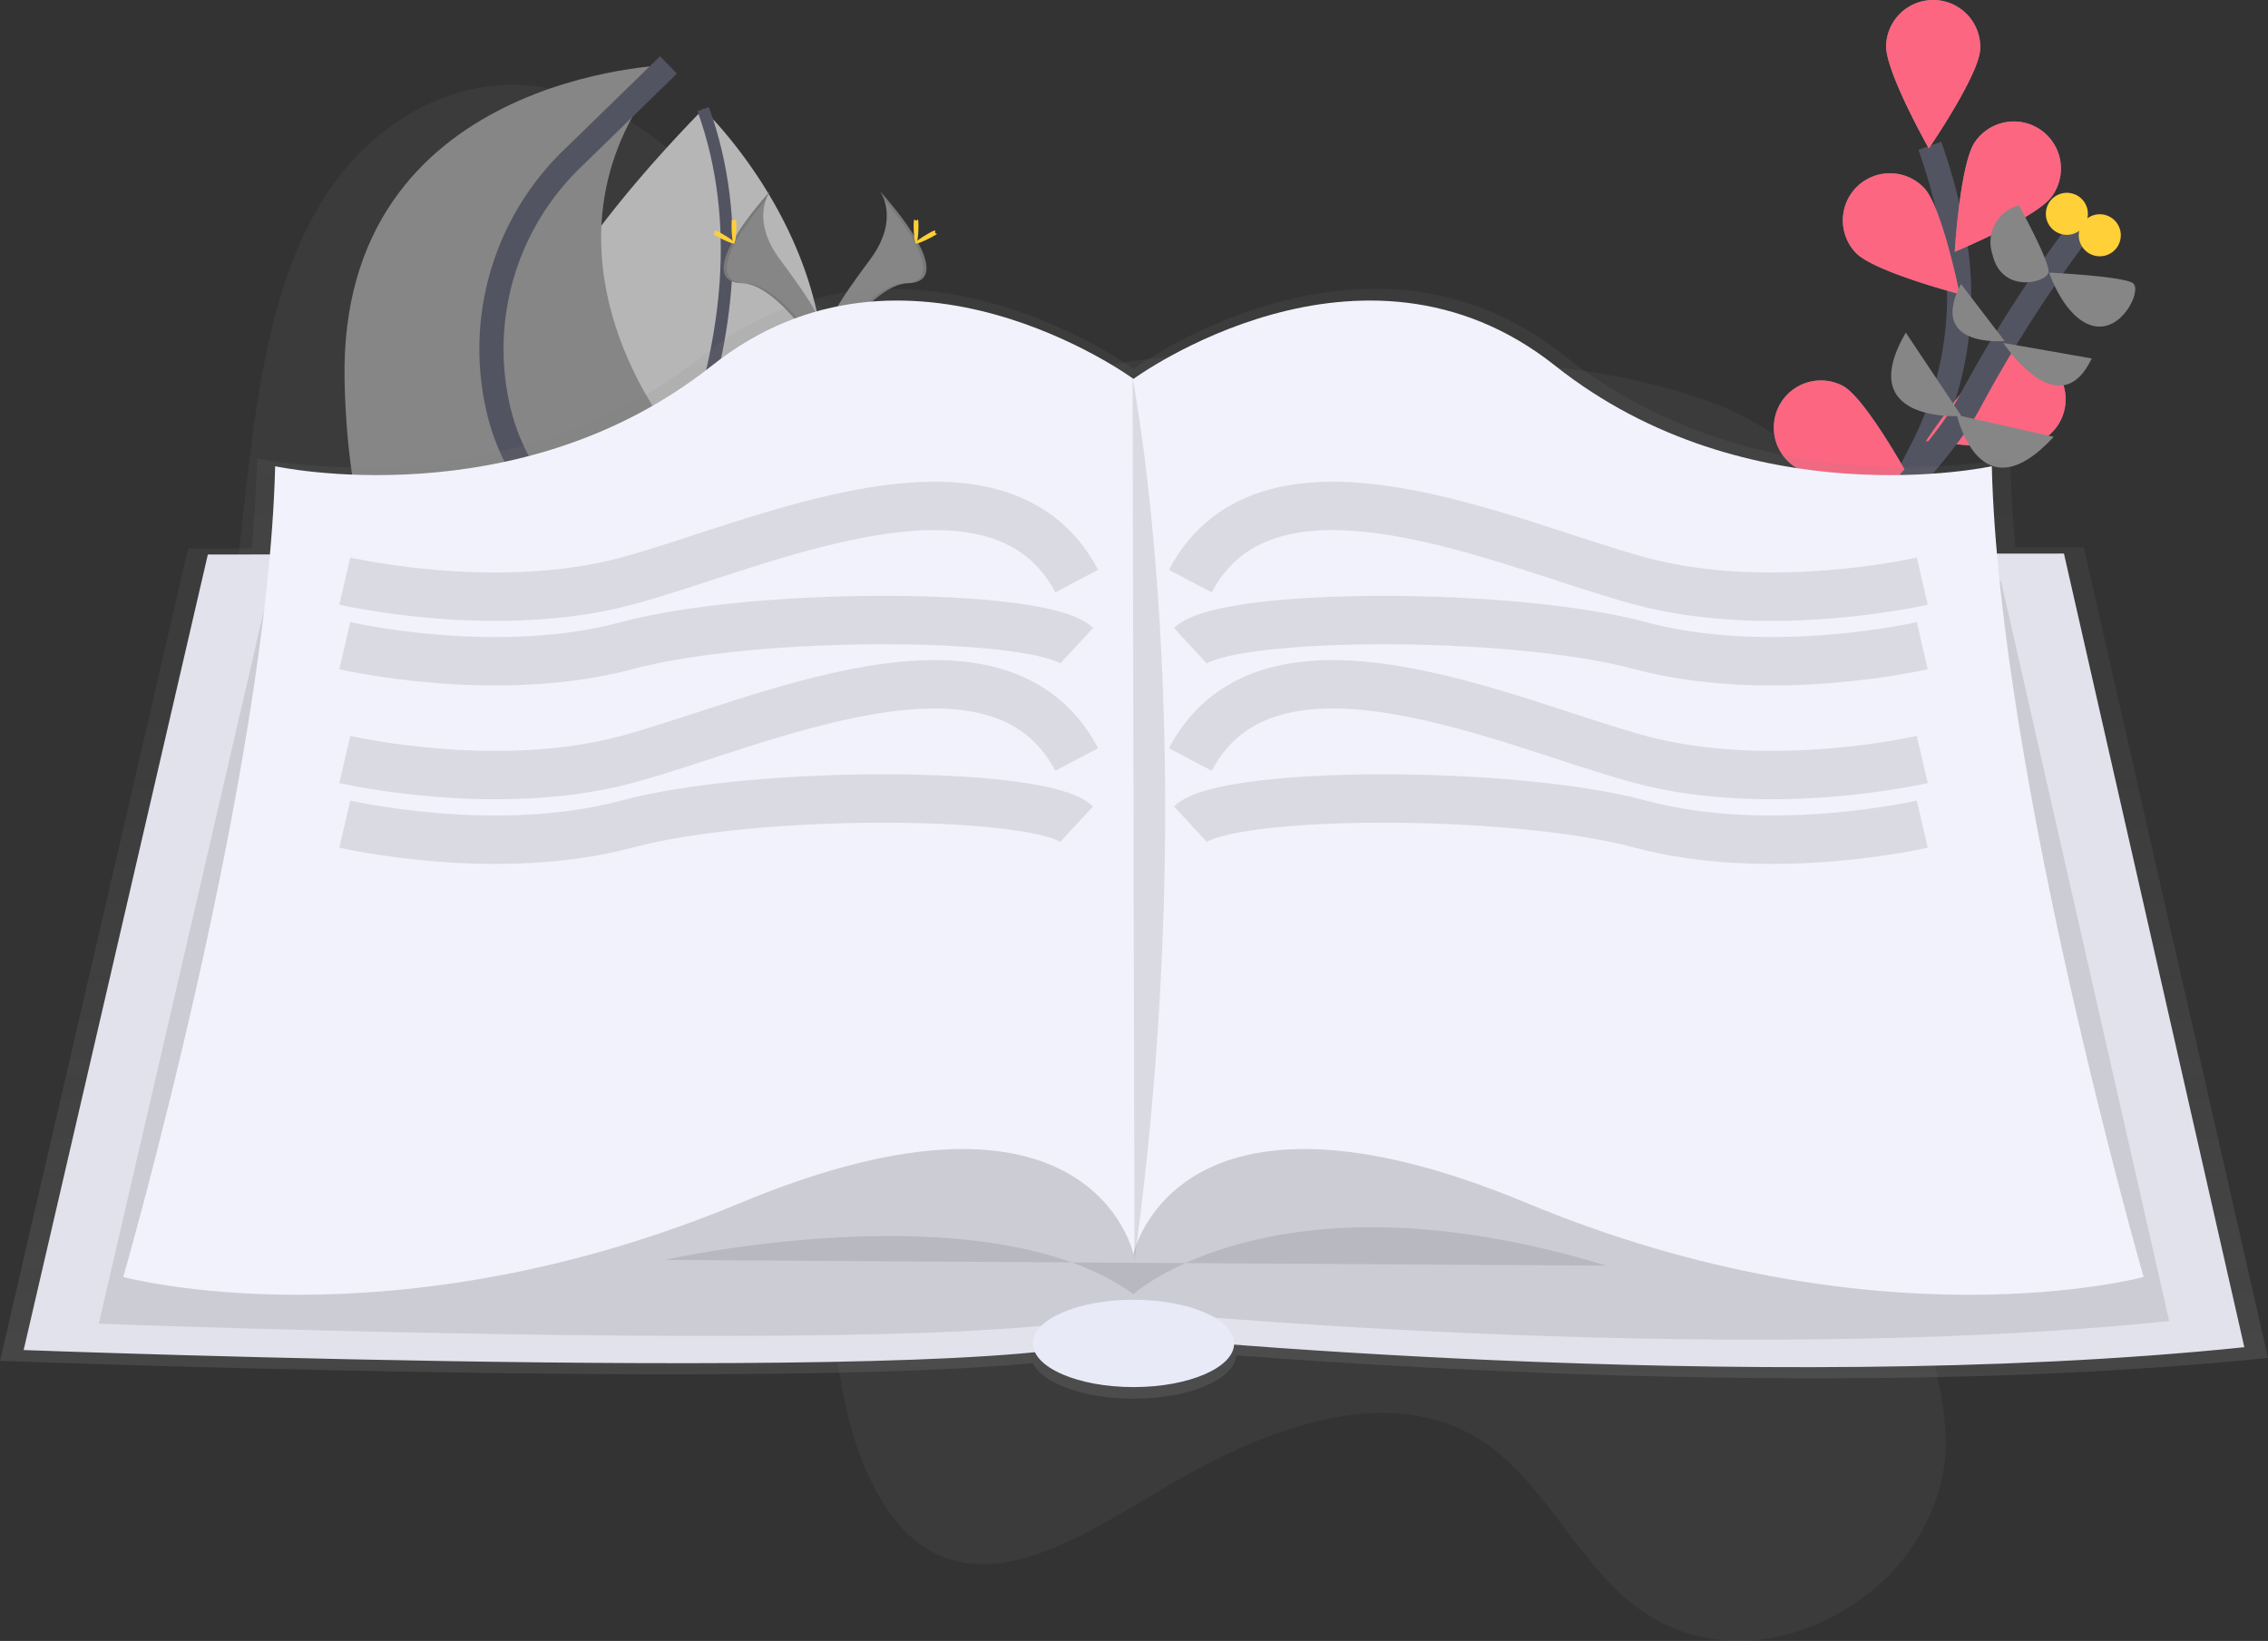 <svg xmlns="http://www.w3.org/2000/svg" xmlns:xlink="http://www.w3.org/1999/xlink" width="187.45" height="135.633" viewBox="0 0 187.45 135.633">
  <rect x="0" y="0" width="187.45" height="135.633" fill="#333333" stroke="none"/>
  <defs>
    <linearGradient id="linear-gradient" x1="0.5" y1="1" x2="0.5" gradientUnits="objectBoundingBox">
      <stop offset="0" stop-color="gray" stop-opacity="0.251"/>
      <stop offset="0.54" stop-color="gray" stop-opacity="0.122"/>
      <stop offset="1" stop-color="gray" stop-opacity="0.102"/>
    </linearGradient>
  </defs>
  <g id="undraw_book_lover_mkck_1_" data-name="undraw_book_lover_mkck (1)" transform="translate(0 0)">
    <path id="Path_1095" data-name="Path 1095" d="M311.816,170.916c-5.927,9.693-4.879,22.859-2.339,33.24.85,3.476,1.832,7.142,1.076,11.037a16.993,16.993,0,0,1-7.583,10.665c-6.1,3.919-13.046,3.839-18.076-.207-4.354-3.5-7.2-9.615-11.645-12.923-7.441-5.536-17.688-2.117-26.6,3.129-6.307,3.709-13.249,8.4-19.049,5.788-4.081-1.841-6.6-7.072-7.774-12.773-.563-2.751-.9-5.758-2.206-7.853a8.623,8.623,0,0,0-2.967-2.755c-10.169-6.2-23.985-.921-33.786-7.948-6.62-4.747-10.355-14.589-11.549-25.127s-.137-21.827,1.18-32.942c.942-7.9,2.207-16.355,6.316-22.795,4.345-6.811,11.165-9.874,17.078-9.264s11.033,4.4,15.441,9.038c5.51,5.791,10.467,13.2,17.62,15.041,4.867,1.257,10.206-.245,15.391-1.1,8.668-1.436,17.207-1.071,25.682-.582,8.115.468,16.28,1.062,23.832,3.933,5.345,2.032,9.434,6.292,14.417,9.052,3.248,1.8,6.921,2.013,9.945,4.418a15.217,15.217,0,0,1,5.409,15.4C320.174,162,314.96,165.773,311.816,170.916Z" transform="translate(-150.014 -93.11)" fill="#868686" opacity="0.1"/>
    <path id="Path_1096" data-name="Path 1096" d="M309.641,150.9s-25.574-5.718,6.966-39.174c0,0,14.026,13.294,8.882,29.82a13.586,13.586,0,0,1-15.469,9.432Z" transform="translate(-258.49 -102.708)" fill="#868686"/>
    <path id="Path_1097" data-name="Path 1097" d="M310.024,150.9c-.561-.125-25.028-6.283,6.966-39.174,0,0,14.026,13.294,8.882,29.82a13.586,13.586,0,0,1-15.469,9.432Z" transform="translate(-258.872 -102.708)" fill="#fff" opacity="0.4"/>
    <path id="Path_1098" data-name="Path 1098" d="M357,151.1s13.508-20.349,6.631-39.364" transform="translate(-305.51 -102.716)" fill="none" stroke="#535461" stroke-miterlimit="10" stroke-width="1"/>
    <path id="Path_1099" data-name="Path 1099" d="M953.578,185.048s-4.408-17.747,2.272-30.383a27.7,27.7,0,0,0,2.982-17.269,46.6,46.6,0,0,0-2.11-8.256" transform="translate(-797.22 -117.092)" fill="none" stroke="#535461" stroke-miterlimit="10" stroke-width="2"/>
    <path id="Path_1100" data-name="Path 1100" d="M965.42,63.88c-.092,2.148-4.248,8.209-4.248,8.209s-3.622-6.394-3.53-8.543a3.893,3.893,0,1,1,7.779.334Z" transform="translate(-801.755 -59.82)" fill="#868686"/>
    <path id="Path_1101" data-name="Path 1101" d="M998.3,123.99c-1.244,1.754-8.028,4.583-8.028,4.583s.435-7.336,1.679-9.09a3.893,3.893,0,1,1,6.348,4.507Z" transform="translate(-828.713 -107.759)" fill="#868686"/>
    <path id="Path_1102" data-name="Path 1102" d="M985.893,234.737c-1.959.885-9.243-.1-9.243-.1s4.079-6.113,6.038-7a3.893,3.893,0,1,1,3.205,7.1Z" transform="translate(-817.461 -198.188)" fill="#868686"/>
    <path id="Path_1103" data-name="Path 1103" d="M961.517,323.588c-1.781,1.2-9.127,1.467-9.127,1.467s2.988-6.714,4.769-7.919a3.893,3.893,0,1,1,4.358,6.452Z" transform="translate(-797.417 -271.862)" fill="#868686"/>
    <path id="Path_1104" data-name="Path 1104" d="M938.134,148.787c1.476,1.564,8.588,3.42,8.588,3.42s-1.453-7.2-2.929-8.767a3.893,3.893,0,1,0-5.66,5.347Z" transform="translate(-784.76 -127.899)" fill="#868686"/>
    <path id="Path_1105" data-name="Path 1105" d="M906.238,248.009c1.877,1.043,9.212.7,9.212.7s-3.534-6.441-5.412-7.489a3.893,3.893,0,0,0-3.8,6.794Z" transform="translate(-757.706 -209.314)" fill="#868686"/>
    <path id="Path_1106" data-name="Path 1106" d="M895.041,352.881c1.672,1.35,8.967,2.242,8.967,2.242s-2.4-6.952-4.074-8.3a3.893,3.893,0,1,0-4.893,6.056Z" transform="translate(-748.841 -296.227)" fill="#868686"/>
    <path id="Path_1107" data-name="Path 1107" d="M965.42,63.88c-.092,2.148-4.248,8.209-4.248,8.209s-3.622-6.394-3.53-8.543a3.893,3.893,0,1,1,7.779.334Z" transform="translate(-801.755 -59.82)" fill="#fc6681"/>
    <path id="Path_1108" data-name="Path 1108" d="M998.3,123.99c-1.244,1.754-8.028,4.583-8.028,4.583s.435-7.336,1.679-9.09a3.893,3.893,0,1,1,6.348,4.507Z" transform="translate(-828.713 -107.759)" fill="#fc6681"/>
    <path id="Path_1109" data-name="Path 1109" d="M985.893,234.737c-1.959.885-9.243-.1-9.243-.1s4.079-6.113,6.038-7a3.893,3.893,0,1,1,3.205,7.1Z" transform="translate(-817.461 -198.188)" fill="#fc6681"/>
    <path id="Path_1110" data-name="Path 1110" d="M961.517,323.588c-1.781,1.2-9.127,1.467-9.127,1.467s2.988-6.714,4.769-7.919a3.893,3.893,0,1,1,4.358,6.452Z" transform="translate(-797.417 -271.862)" fill="#fc6681"/>
    <path id="Path_1111" data-name="Path 1111" d="M938.134,148.787c1.476,1.564,8.588,3.42,8.588,3.42s-1.453-7.2-2.929-8.767a3.893,3.893,0,1,0-5.66,5.347Z" transform="translate(-784.76 -127.899)" fill="#fc6681"/>
    <path id="Path_1112" data-name="Path 1112" d="M906.238,248.009c1.877,1.043,9.212.7,9.212.7s-3.534-6.441-5.412-7.489a3.893,3.893,0,0,0-3.8,6.794Z" transform="translate(-757.706 -209.314)" fill="#fc6681"/>
    <path id="Path_1113" data-name="Path 1113" d="M895.041,352.881c1.672,1.35,8.967,2.242,8.967,2.242s-2.4-6.952-4.074-8.3a3.893,3.893,0,1,0-4.893,6.056Z" transform="translate(-748.841 -296.227)" fill="#fc6681"/>
    <path id="Path_1114" data-name="Path 1114" d="M867.52,204.956s18.486-15.491,22.595-23.3a111.126,111.126,0,0,1,9.346-14.542" transform="translate(-727.298 -148.463)" fill="none" stroke="#535461" stroke-miterlimit="10" stroke-width="2"/>
    <path id="Path_1115" data-name="Path 1115" d="M999.335,258.994l-8-1.8S993.224,265.627,999.335,258.994Z" transform="translate(-829.597 -222.886)" fill="#868686"/>
    <path id="Path_1116" data-name="Path 1116" d="M961.26,218l4.6,6.893S956.869,225.547,961.26,218Z" transform="translate(-803.747 -190.508)" fill="#868686"/>
    <path id="Path_1117" data-name="Path 1117" d="M1020.69,224.193l-7.31-1.283S1017.974,229.9,1020.69,224.193Z" transform="translate(-847.807 -194.564)" fill="#868686"/>
    <path id="Path_1118" data-name="Path 1118" d="M989.91,194.86l3.608,4.717S987.131,200.178,989.91,194.86Z" transform="translate(-827.837 -171.389)" fill="#868686"/>
    <path id="Path_1119" data-name="Path 1119" d="M1035.14,189.45s6.231.3,6.952.892-.928,4.081-3.3,3.513S1035.14,189.45,1035.14,189.45Z" transform="translate(-865.785 -166.92)" fill="#868686"/>
    <path id="Path_1120" data-name="Path 1120" d="M1009.8,157.44s2.543,4.634,2.447,5.515-3.874,1.872-4.639-1.469A3.146,3.146,0,0,1,1009.8,157.44Z" transform="translate(-842.935 -140.473)" fill="#868686"/>
    <circle id="Ellipse_145" data-name="Ellipse 145" cx="1.738" cy="1.738" r="1.738" transform="translate(171.366 20.579) rotate(-72.43)" fill="#ffd037"/>
    <circle id="Ellipse_146" data-name="Ellipse 146" cx="1.738" cy="1.738" r="1.738" transform="translate(168.646 18.806) rotate(-72.43)" fill="#ffd037"/>
    <path id="Path_1121" data-name="Path 1121" d="M253.253,145.837s7.474-5.562-1.912-25.028c0,0-12.514-15.469,0-30.069,0,0-27.288.7-26.766,26.071s13.644,29.026,13.644,29.026Z" transform="translate(-196.095 -85.366)" fill="#868686"/>
    <path id="Path_1122" data-name="Path 1122" d="M303.951,145.812s-1.882-13.383-6.923-21.552a17.522,17.522,0,0,1-2.119-5.343,21.874,21.874,0,0,1,6.16-20.461l7.952-7.747" transform="translate(-253.773 -85.341)" fill="none" stroke="#535461" stroke-miterlimit="10" stroke-width="2"/>
    <path id="Path_1123" data-name="Path 1123" d="M456.708,150.69s1.717,2.246-.793,5.635-4.578,6.257-3.742,8.364c0,0,3.785-6.3,6.867-6.384S460.1,154.476,456.708,150.69Z" transform="translate(-383.986 -134.896)" fill="#868686"/>
    <path id="Path_1124" data-name="Path 1124" d="M457.158,150.69a2.782,2.782,0,0,1,.348.7c3.007,3.532,4.608,6.829,1.719,6.912-2.692.076-5.922,4.891-6.7,6.106a2.623,2.623,0,0,0,.092.276s3.785-6.3,6.867-6.384S460.548,154.476,457.158,150.69Z" transform="translate(-384.436 -134.896)" opacity="0.1"/>
    <path id="Path_1125" data-name="Path 1125" d="M495.636,164.746c0,.791-.089,1.43-.2,1.43s-.2-.641-.2-1.43.111-.419.221-.419S495.636,163.957,495.636,164.746Z" transform="translate(-419.723 -146.092)" fill="#ffd037"/>
    <path id="Path_1126" data-name="Path 1126" d="M497.383,170.007c-.7.379-1.3.607-1.35.511s.468-.48,1.161-.859.421-.1.473,0S498.077,169.629,497.383,170.007Z" transform="translate(-420.375 -150.409)" fill="#ffd037"/>
    <path id="Path_1127" data-name="Path 1127" d="M408.685,150.69s-1.717,2.246.793,5.635,4.578,6.257,3.742,8.364c0,0-3.785-6.3-6.867-6.384S405.292,154.476,408.685,150.69Z" transform="translate(-345.028 -134.896)" fill="#868686"/>
    <path id="Path_1128" data-name="Path 1128" d="M408.673,150.69a2.782,2.782,0,0,0-.348.7c-3.007,3.532-4.608,6.829-1.719,6.912,2.692.076,5.922,4.891,6.7,6.106a2.609,2.609,0,0,1-.092.276s-3.791-6.3-6.872-6.382S405.28,154.476,408.673,150.69Z" transform="translate(-345.016 -134.896)" opacity="0.1"/>
    <path id="Path_1129" data-name="Path 1129" d="M408.62,164.746c0,.791.089,1.43.2,1.43s.2-.641.2-1.43-.111-.419-.221-.419S408.62,163.957,408.62,164.746Z" transform="translate(-348.158 -146.092)" fill="#ffd037"/>
    <path id="Path_1130" data-name="Path 1130" d="M400.314,170.007c.7.379,1.3.607,1.35.511s-.467-.48-1.161-.859-.421-.1-.473,0S399.621,169.629,400.314,170.007Z" transform="translate(-340.947 -150.409)" fill="#ffd037"/>
    <path id="Path_1131" data-name="Path 1131" d="M248.2,285.57l-15.227-67h-5.657c-.226-2.56-.377-5.04-.435-7.376,0,0-20.509,4.488-36.864-8.5s-35.583,1.123-35.583,1.123l-.075-.054v.007c-1.335-.945-19.755-13.569-35.5-1.065-16.348,12.983-36.864,8.5-36.864,8.5-.057,2.365-.21,4.867-.441,7.451H76.3L60.75,285.811s63.213,2.367,85.365.184c.794,1.679,4.218,2.941,8.32,2.941,4.609,0,8.358-1.594,8.489-3.58C180.167,286.668,217.271,288.766,248.2,285.57Z" transform="translate(-60.75 -173.328)" fill="url(#linear-gradient)"/>
    <path id="Path_1132" data-name="Path 1132" d="M87.224,323.156,72,388.914s83.8,3.139,90.553-1.255c0,0,52.026,5.258,92.986,1.02l-14.909-65.6Z" transform="translate(-70.045 -277.324)" fill="#e2e2ec"/>
    <path id="Path_1133" data-name="Path 1133" d="M121.923,336.243,107.73,397.55s78.133,2.927,84.425-1.17c0,0,48.5,4.9,86.693.951l-13.9-61.161Z" transform="translate(-99.565 -288.139)" opacity="0.1"/>
    <path id="Path_1134" data-name="Path 1134" d="M273.837,216.432s-20.089,4.394-36.1-8.318-34.841,1.1-34.841,1.1-18.832-13.811-34.839-1.1-36.1,8.318-36.1,8.318c-.633,25.581-12.554,67.013-12.554,67.013s21.971,5.963,51.005-6.12,32.486,4.237,32.486,4.237,3.452-16.322,32.486-4.237,51.005,6.12,51.005,6.12S274.465,242.012,273.837,216.432Z" transform="translate(-109.215 -177.895)" fill="#f1f2fb"/>
    <path id="Path_1135" data-name="Path 1135" d="M376.75,646.16s26.523-5.963,38.759,2.824c0,0,11.77-10.672,39.077-2.353" transform="translate(-321.827 -542.019)" opacity="0.1"/>
    <ellipse id="Ellipse_147" data-name="Ellipse 147" cx="8.318" cy="3.61" rx="8.318" ry="3.61" transform="translate(85.367 107.431)" fill="#e8eaf8"/>
    <path id="Path_1136" data-name="Path 1136" d="M599.32,239.55s5.963,30.289.156,72.976" transform="translate(-505.713 -208.312)" opacity="0.1"/>
    <path id="Path_1137" data-name="Path 1137" d="M224.7,306.634s12.491,2.9,23.3,0,30.665-12.4,37.195,0" transform="translate(-196.204 -258.603)" fill="none" stroke="#000" stroke-miterlimit="10" stroke-width="4" opacity="0.1"/>
    <path id="Path_1138" data-name="Path 1138" d="M224.7,356.8s12.491,2.9,23.3,0,34.224-2.746,37.195,0" transform="translate(-196.204 -303.432)" fill="none" stroke="#000" stroke-miterlimit="10" stroke-width="4" opacity="0.1"/>
    <path id="Path_1139" data-name="Path 1139" d="M224.7,391.464s12.491,2.9,23.3,0,30.665-12.4,37.195,0" transform="translate(-196.204 -328.689)" fill="none" stroke="#000" stroke-miterlimit="10" stroke-width="4" opacity="0.1"/>
    <path id="Path_1140" data-name="Path 1140" d="M224.7,441.669s12.491,2.9,23.3,0,34.224-2.746,37.195,0" transform="translate(-196.204 -373.551)" fill="none" stroke="#000" stroke-miterlimit="10" stroke-width="4" opacity="0.1"/>
    <path id="Path_1141" data-name="Path 1141" d="M687.268,306.634s-12.491,2.9-23.3,0-30.665-12.4-37.195,0" transform="translate(-528.392 -258.603)" fill="none" stroke="#000" stroke-miterlimit="10" stroke-width="4" opacity="0.1"/>
    <path id="Path_1142" data-name="Path 1142" d="M687.268,356.8s-12.491,2.9-23.3,0-34.224-2.746-37.195,0" transform="translate(-528.392 -303.432)" fill="none" stroke="#000" stroke-miterlimit="10" stroke-width="4" opacity="0.1"/>
    <path id="Path_1143" data-name="Path 1143" d="M687.268,391.464s-12.491,2.9-23.3,0-30.665-12.4-37.195,0" transform="translate(-528.392 -328.689)" fill="none" stroke="#000" stroke-miterlimit="10" stroke-width="4" opacity="0.1"/>
    <path id="Path_1144" data-name="Path 1144" d="M687.268,441.669s-12.491,2.9-23.3,0-34.224-2.746-37.195,0" transform="translate(-528.392 -373.551)" fill="none" stroke="#000" stroke-miterlimit="10" stroke-width="4" opacity="0.1"/>
  </g>
</svg>
